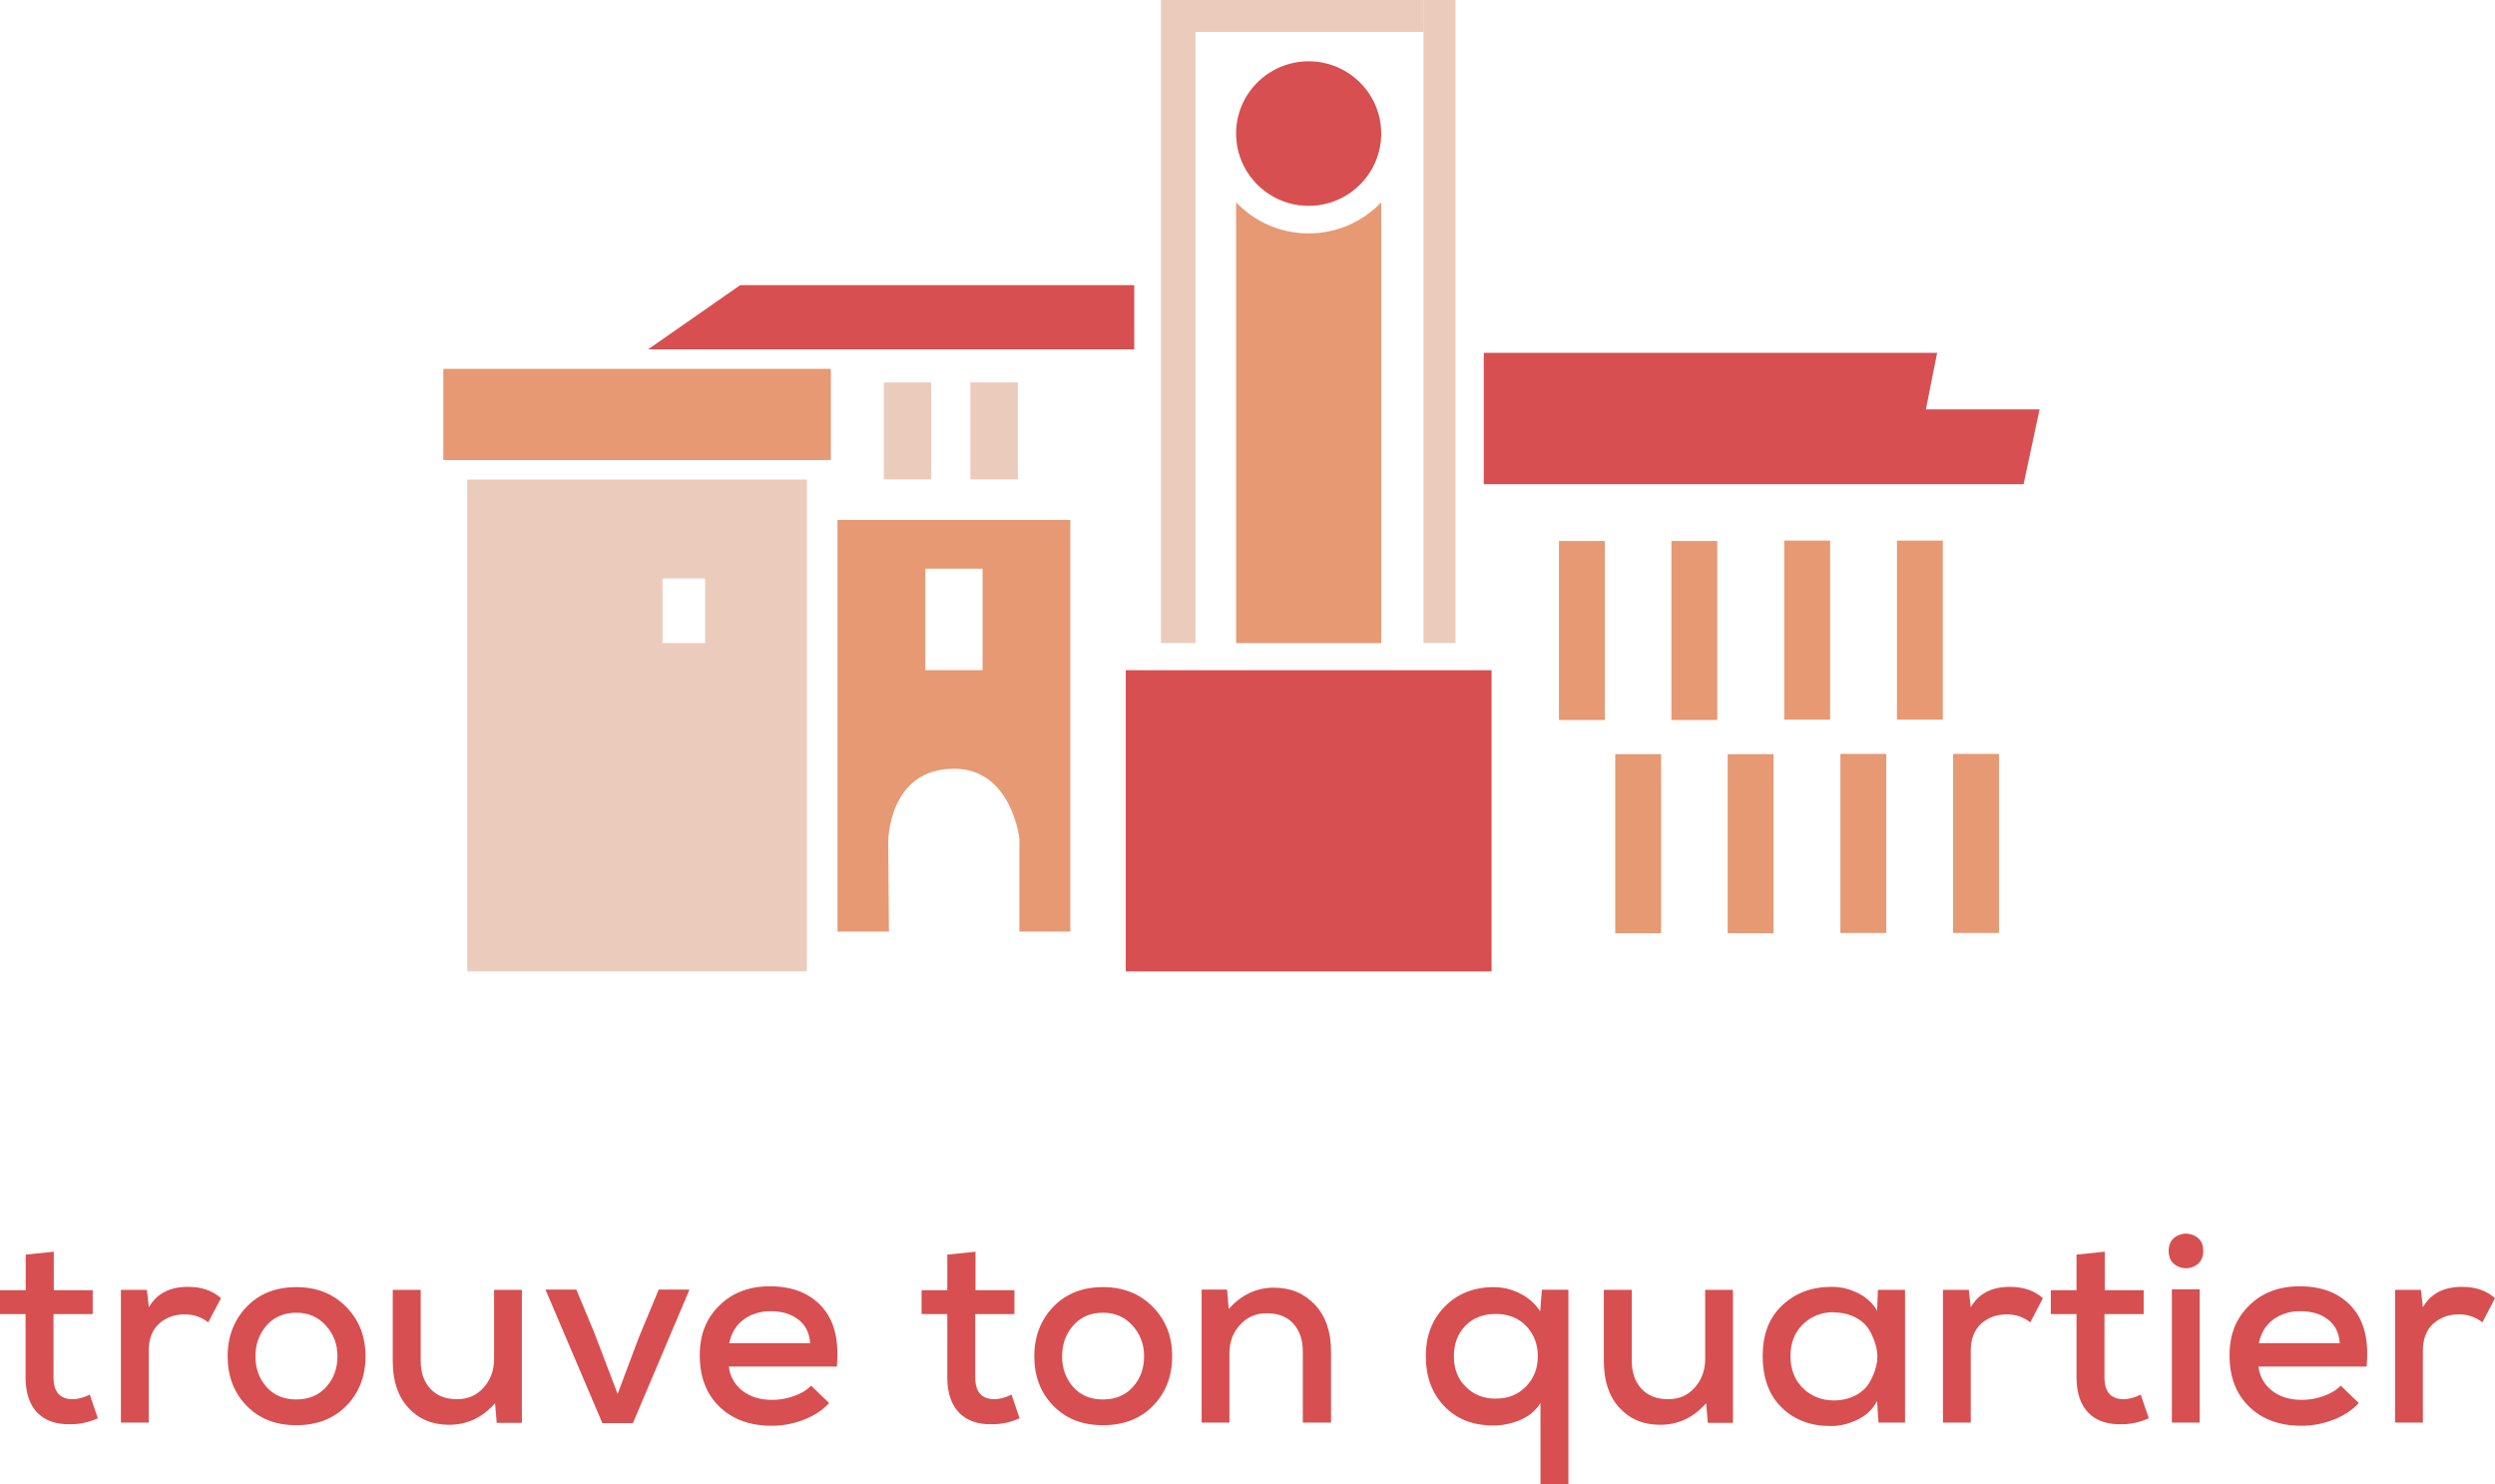 <svg width="311" height="185" viewBox="0 0 311 185" fill="none" xmlns="http://www.w3.org/2000/svg">
    <g clip-path="url(#clip0_532_274)">
        <path d="M3.205 156.389L6.704 156.026V160.821H11.555V163.804H6.67V171.686C6.67 173.497 7.467 174.411 9.06 174.411C9.719 174.411 10.412 174.221 11.191 173.842L12.196 176.791C11.07 177.291 9.961 177.532 8.853 177.532C7.034 177.584 5.63 177.101 4.66 176.101C3.69 175.101 3.188 173.635 3.188 171.686V163.804H0V160.821H3.205V156.389Z" fill="#D74F50"/>
        <path d="M15.072 160.786H18.311L18.554 162.959C19.524 161.252 21.153 160.407 23.439 160.407C25.12 160.407 26.488 160.873 27.545 161.821L25.951 164.839C25.12 164.167 24.15 163.839 23.024 163.839C21.742 163.839 20.668 164.236 19.819 165.012C18.97 165.788 18.537 166.909 18.537 168.375V177.326H15.072V160.786Z" fill="#D74F50"/>
        <path d="M30.75 162.89C32.327 161.252 34.388 160.441 36.935 160.441C39.481 160.441 41.543 161.269 43.154 162.908C44.765 164.546 45.562 166.598 45.562 169.065C45.562 171.531 44.765 173.6 43.189 175.221C41.595 176.843 39.516 177.653 36.935 177.653C34.353 177.653 32.309 176.843 30.733 175.221C29.156 173.6 28.377 171.548 28.377 169.065C28.377 166.581 29.174 164.529 30.75 162.89ZM36.935 163.632C35.41 163.632 34.18 164.149 33.245 165.201C32.309 166.253 31.841 167.547 31.841 169.065C31.841 170.582 32.309 171.858 33.227 172.893C34.146 173.928 35.393 174.445 36.935 174.445C38.477 174.445 39.724 173.928 40.659 172.893C41.595 171.858 42.063 170.582 42.063 169.065C42.063 167.547 41.578 166.288 40.607 165.219C39.637 164.149 38.425 163.632 36.935 163.632Z" fill="#D74F50"/>
        <path d="M48.975 160.786H52.44V169.651C52.44 171.082 52.838 172.238 53.635 173.1C54.432 173.98 55.541 174.411 56.961 174.411C58.382 174.411 59.421 173.928 60.287 172.962C61.154 171.996 61.587 170.806 61.587 169.409V160.786H65.052V177.36H61.916L61.708 174.911C60.132 176.705 58.226 177.601 55.974 177.601C53.877 177.601 52.197 176.894 50.898 175.48C49.599 174.066 48.958 172.134 48.958 169.668V160.769L48.975 160.786Z" fill="#D74F50"/>
        <path d="M82.133 160.752H85.944L78.893 177.394H75.082L67.997 160.752H71.843L74.06 166.081L76.988 173.756L79.621 166.736L82.116 160.735L82.133 160.752Z" fill="#D74F50"/>
        <path d="M104.325 170.341H90.847C91.003 171.6 91.575 172.6 92.545 173.359C93.515 174.118 94.762 174.497 96.269 174.497C97.17 174.497 98.071 174.342 98.989 174.014C99.907 173.686 100.6 173.255 101.103 172.721L103.355 174.894C102.523 175.79 101.467 176.48 100.167 176.98C98.885 177.481 97.551 177.722 96.2 177.722C93.48 177.722 91.315 176.929 89.669 175.342C88.04 173.755 87.226 171.634 87.226 168.961C87.226 166.288 88.04 164.356 89.652 162.752C91.263 161.148 93.376 160.338 95.957 160.338C98.747 160.338 100.912 161.183 102.454 162.89C103.996 164.598 104.619 167.081 104.308 170.341H104.325ZM90.899 167.426H100.981C100.895 166.15 100.41 165.167 99.509 164.477C98.625 163.787 97.465 163.442 96.061 163.442C94.762 163.442 93.636 163.787 92.701 164.477C91.765 165.167 91.159 166.15 90.899 167.426Z" fill="#D74F50"/>
        <path d="M118.098 156.389L121.597 156.026V160.821H126.448V163.804H121.562V171.686C121.562 173.497 122.359 174.411 123.953 174.411C124.611 174.411 125.304 174.221 126.084 173.842L127.089 176.791C125.963 177.291 124.854 177.532 123.745 177.532C121.926 177.584 120.523 177.101 119.553 176.101C118.583 175.101 118.08 173.635 118.08 171.686V163.804H114.875V160.821H118.08V156.389H118.098Z" fill="#D74F50"/>
        <path d="M131.298 162.89C132.875 161.252 134.936 160.441 137.483 160.441C140.03 160.441 142.091 161.269 143.702 162.908C145.314 164.546 146.11 166.598 146.11 169.065C146.11 171.531 145.314 173.6 143.737 175.221C142.161 176.843 140.064 177.653 137.483 177.653C134.902 177.653 132.858 176.843 131.281 175.221C129.705 173.6 128.925 171.548 128.925 169.065C128.925 166.581 129.722 164.529 131.298 162.89ZM137.483 163.632C135.959 163.632 134.729 164.149 133.793 165.201C132.858 166.253 132.39 167.547 132.39 169.065C132.39 170.582 132.858 171.858 133.776 172.893C134.694 173.928 135.924 174.445 137.483 174.445C139.042 174.445 140.272 173.928 141.208 172.893C142.143 171.858 142.611 170.582 142.611 169.065C142.611 167.547 142.126 166.288 141.156 165.219C140.186 164.149 138.973 163.632 137.483 163.632Z" fill="#D74F50"/>
        <path d="M165.894 177.325H162.395V168.461C162.395 167.012 161.996 165.857 161.217 164.994C160.437 164.132 159.329 163.701 157.908 163.701C156.487 163.701 155.448 164.184 154.565 165.15C153.681 166.115 153.248 167.288 153.248 168.668V177.325H149.783V160.752H152.953L153.161 163.166C154.738 161.407 156.591 160.51 158.757 160.51C160.922 160.51 162.551 161.217 163.902 162.632C165.236 164.046 165.912 165.977 165.912 168.444V177.343L165.894 177.325Z" fill="#D74F50"/>
        <path d="M195.484 185H192.019V174.894C191.43 175.825 190.598 176.532 189.507 176.998C188.416 177.463 187.307 177.688 186.146 177.688C183.582 177.688 181.538 176.877 180.013 175.273C178.489 173.669 177.727 171.6 177.727 169.065C177.727 166.529 178.506 164.494 180.065 162.89C181.625 161.286 183.651 160.459 186.146 160.441C187.307 160.441 188.416 160.7 189.472 161.235C190.512 161.752 191.361 162.511 191.984 163.459L192.192 160.769H195.501V185H195.484ZM182.699 172.859C183.669 173.842 184.933 174.342 186.458 174.342C187.982 174.342 189.23 173.842 190.217 172.824C191.205 171.807 191.69 170.565 191.69 169.065C191.69 167.564 191.205 166.305 190.252 165.305C189.299 164.305 188.034 163.787 186.458 163.787C184.881 163.787 183.617 164.27 182.664 165.253C181.711 166.236 181.226 167.495 181.226 169.065C181.226 170.634 181.711 171.876 182.699 172.859Z" fill="#D74F50"/>
        <path d="M199.936 160.786H203.401V169.651C203.401 171.082 203.799 172.238 204.596 173.1C205.393 173.962 206.502 174.411 207.922 174.411C209.343 174.411 210.382 173.928 211.249 172.962C212.115 171.996 212.548 170.806 212.548 169.409V160.786H216.013V177.36H212.877L212.669 174.911C211.093 176.705 209.187 177.601 206.935 177.601C204.839 177.601 203.158 176.894 201.859 175.48C200.56 174.066 199.919 172.134 199.919 169.668V160.769L199.936 160.786Z" fill="#D74F50"/>
        <path d="M233.978 163.408L234.082 160.786H237.46V177.326H234.151L233.978 174.635C233.458 175.635 232.661 176.411 231.57 176.946C230.478 177.481 229.369 177.757 228.243 177.757C225.749 177.774 223.704 177.015 222.111 175.48C220.517 173.945 219.72 171.789 219.72 169.03C219.72 166.271 220.534 164.236 222.163 162.701C223.791 161.166 225.835 160.407 228.313 160.407C229.508 160.407 230.617 160.683 231.656 161.218C232.696 161.752 233.458 162.477 233.978 163.391V163.408ZM228.59 163.563C227.065 163.563 225.783 164.063 224.744 165.063C223.704 166.064 223.185 167.392 223.185 169.047C223.185 170.703 223.704 172.031 224.744 173.048C225.783 174.049 227.065 174.566 228.59 174.566C229.577 174.566 230.461 174.359 231.24 173.962C232.02 173.566 232.609 173.031 232.99 172.393C233.389 171.738 233.683 171.031 233.874 170.255C234.064 169.478 234.064 168.702 233.874 167.926C233.683 167.15 233.389 166.426 232.99 165.771C232.592 165.115 232.02 164.598 231.24 164.201C230.461 163.804 229.577 163.598 228.59 163.598V163.563Z" fill="#D74F50"/>
        <path d="M242.172 160.786H245.411L245.654 162.959C246.624 161.252 248.253 160.407 250.539 160.407C252.22 160.407 253.588 160.873 254.645 161.821L253.069 164.839C252.237 164.167 251.267 163.839 250.141 163.839C248.859 163.839 247.802 164.236 246.936 165.012C246.087 165.788 245.654 166.909 245.654 168.375V177.326H242.189V160.786H242.172Z" fill="#D74F50"/>
        <path d="M258.855 156.389L262.354 156.026V160.821H267.205V163.804H262.32V171.686C262.32 173.497 263.117 174.411 264.71 174.411C265.369 174.411 266.079 174.221 266.841 173.842L267.846 176.791C266.72 177.291 265.611 177.532 264.502 177.532C262.683 177.584 261.28 177.101 260.31 176.101C259.34 175.101 258.838 173.635 258.838 171.686V163.804H255.633V160.821H258.838V156.389H258.855Z" fill="#D74F50"/>
        <path d="M271.397 157.82C270.67 157.458 270.323 156.82 270.323 155.923C270.323 155.026 270.687 154.405 271.397 154.043C272.108 153.681 272.835 153.681 273.563 154.043C274.29 154.405 274.637 155.026 274.637 155.923C274.637 156.82 274.273 157.458 273.563 157.82C272.853 158.182 272.125 158.182 271.397 157.82ZM274.187 160.717H270.722V177.325H274.187V160.717Z" fill="#D74F50"/>
        <path d="M294.993 170.341H281.515C281.67 171.6 282.242 172.6 283.212 173.359C284.182 174.118 285.43 174.497 286.937 174.497C287.838 174.497 288.739 174.342 289.657 174.014C290.575 173.686 291.268 173.255 291.77 172.721L294.022 174.894C293.191 175.79 292.134 176.48 290.835 176.98C289.536 177.481 288.219 177.722 286.868 177.722C284.148 177.722 281.982 176.929 280.354 175.342C278.725 173.755 277.911 171.634 277.911 168.961C277.911 166.288 278.725 164.356 280.337 162.752C281.948 161.148 284.061 160.338 286.642 160.338C289.432 160.338 291.597 161.183 293.139 162.89C294.698 164.598 295.304 167.081 294.993 170.341ZM281.567 167.426H291.649C291.562 166.15 291.077 165.167 290.177 164.477C289.293 163.787 288.132 163.442 286.729 163.442C285.43 163.442 284.304 163.787 283.368 164.477C282.433 165.167 281.826 166.15 281.567 167.426Z" fill="#D74F50"/>
        <path d="M298.527 160.786H301.766L302.009 162.959C302.979 161.252 304.607 160.407 306.894 160.407C308.575 160.407 309.943 160.873 311 161.821L309.424 164.839C308.592 164.167 307.622 163.839 306.496 163.839C305.214 163.839 304.157 164.236 303.291 165.012C302.442 165.788 302.009 166.909 302.009 168.375V177.326H298.544V160.786H298.527Z" fill="#D74F50"/>
        <path d="M104.394 116.119H110.804L110.718 104.891C110.718 104.891 110.718 95.82 118.929 95.82C126.101 95.82 127.071 104.529 127.071 104.529V116.119H133.412V64.811H104.394V116.119ZM115.343 70.882H122.481V83.541H115.343V70.882Z" fill="#E69973"/>
        <path d="M58.243 59.775V121.086H100.583V59.775H58.243ZM87.885 80.16H82.583V72.106H87.885V80.16Z" fill="#EBCCBC"/>
        <path d="M254.229 51.032H240.058L241.462 43.978H184.951V51.032V51.29V60.362H252.237L254.229 51.032Z" fill="#D74F50"/>
        <path d="M200.04 67.433H194.323V89.749H200.04V67.433Z" fill="#E69973"/>
        <path d="M214.055 67.433H208.338V89.749H214.055V67.433Z" fill="#E69973"/>
        <path d="M242.172 67.381H236.455V89.697H242.172V67.381Z" fill="#E69973"/>
        <path d="M228.122 67.381H222.405V89.697H228.122V67.381Z" fill="#E69973"/>
        <path d="M207.056 94.009H201.339V116.326H207.056V94.009Z" fill="#E69973"/>
        <path d="M221.071 94.009H215.354V116.326H221.071V94.009Z" fill="#E69973"/>
        <path d="M249.171 93.975H243.454V116.291H249.171V93.975Z" fill="#E69973"/>
        <path d="M235.121 93.975H229.404V116.291H235.121V93.975Z" fill="#E69973"/>
        <path d="M103.563 45.978H55.263V57.344H103.563V45.978Z" fill="#E69973"/>
        <path d="M141.381 43.547V35.544H92.267L80.782 43.547H141.381Z" fill="#D74F50"/>
        <path d="M126.881 47.669H120.956V59.758H126.881V47.669Z" fill="#EBCCBC"/>
        <path d="M116.088 47.669H110.163V59.758H116.088V47.669Z" fill="#EBCCBC"/>
        <path d="M154.114 17.281H172.131C171.802 21.954 167.887 25.645 163.122 25.645C158.358 25.645 154.443 21.954 154.114 17.281Z" fill="#E69973"/>
        <path d="M172.166 25.214V80.16H154.079V25.214C156.349 27.611 159.571 29.094 163.123 29.094C166.674 29.094 169.896 27.611 172.166 25.214Z" fill="#E69973"/>
        <path d="M172.166 16.642C172.166 16.867 172.166 17.074 172.131 17.281C171.802 21.954 167.887 25.645 163.123 25.645C158.358 25.645 154.443 21.954 154.114 17.281C154.079 17.074 154.079 16.867 154.079 16.642C154.079 11.676 158.133 7.64 163.123 7.64C168.112 7.64 172.166 11.676 172.166 16.642Z" fill="#D74F50"/>
        <path d="M185.921 83.541H140.324V121.086H185.921V83.541Z" fill="#D74F50"/>
        <path d="M181.434 0H177.432V80.16H181.434V0Z" fill="#EBCCBC"/>
        <path d="M147.999 5.00679e-06V3.984L177.432 3.984V5.00679e-06L147.999 5.00679e-06Z" fill="#EBCCBC"/>
        <path d="M149.021 0H144.707V80.16H149.021V0Z" fill="#EBCCBC"/>
    </g>
    <defs>
        <clipPath id="clip0_532_274">
            <rect width="311" height="185" fill="white"/>
        </clipPath>
    </defs>
</svg>
    